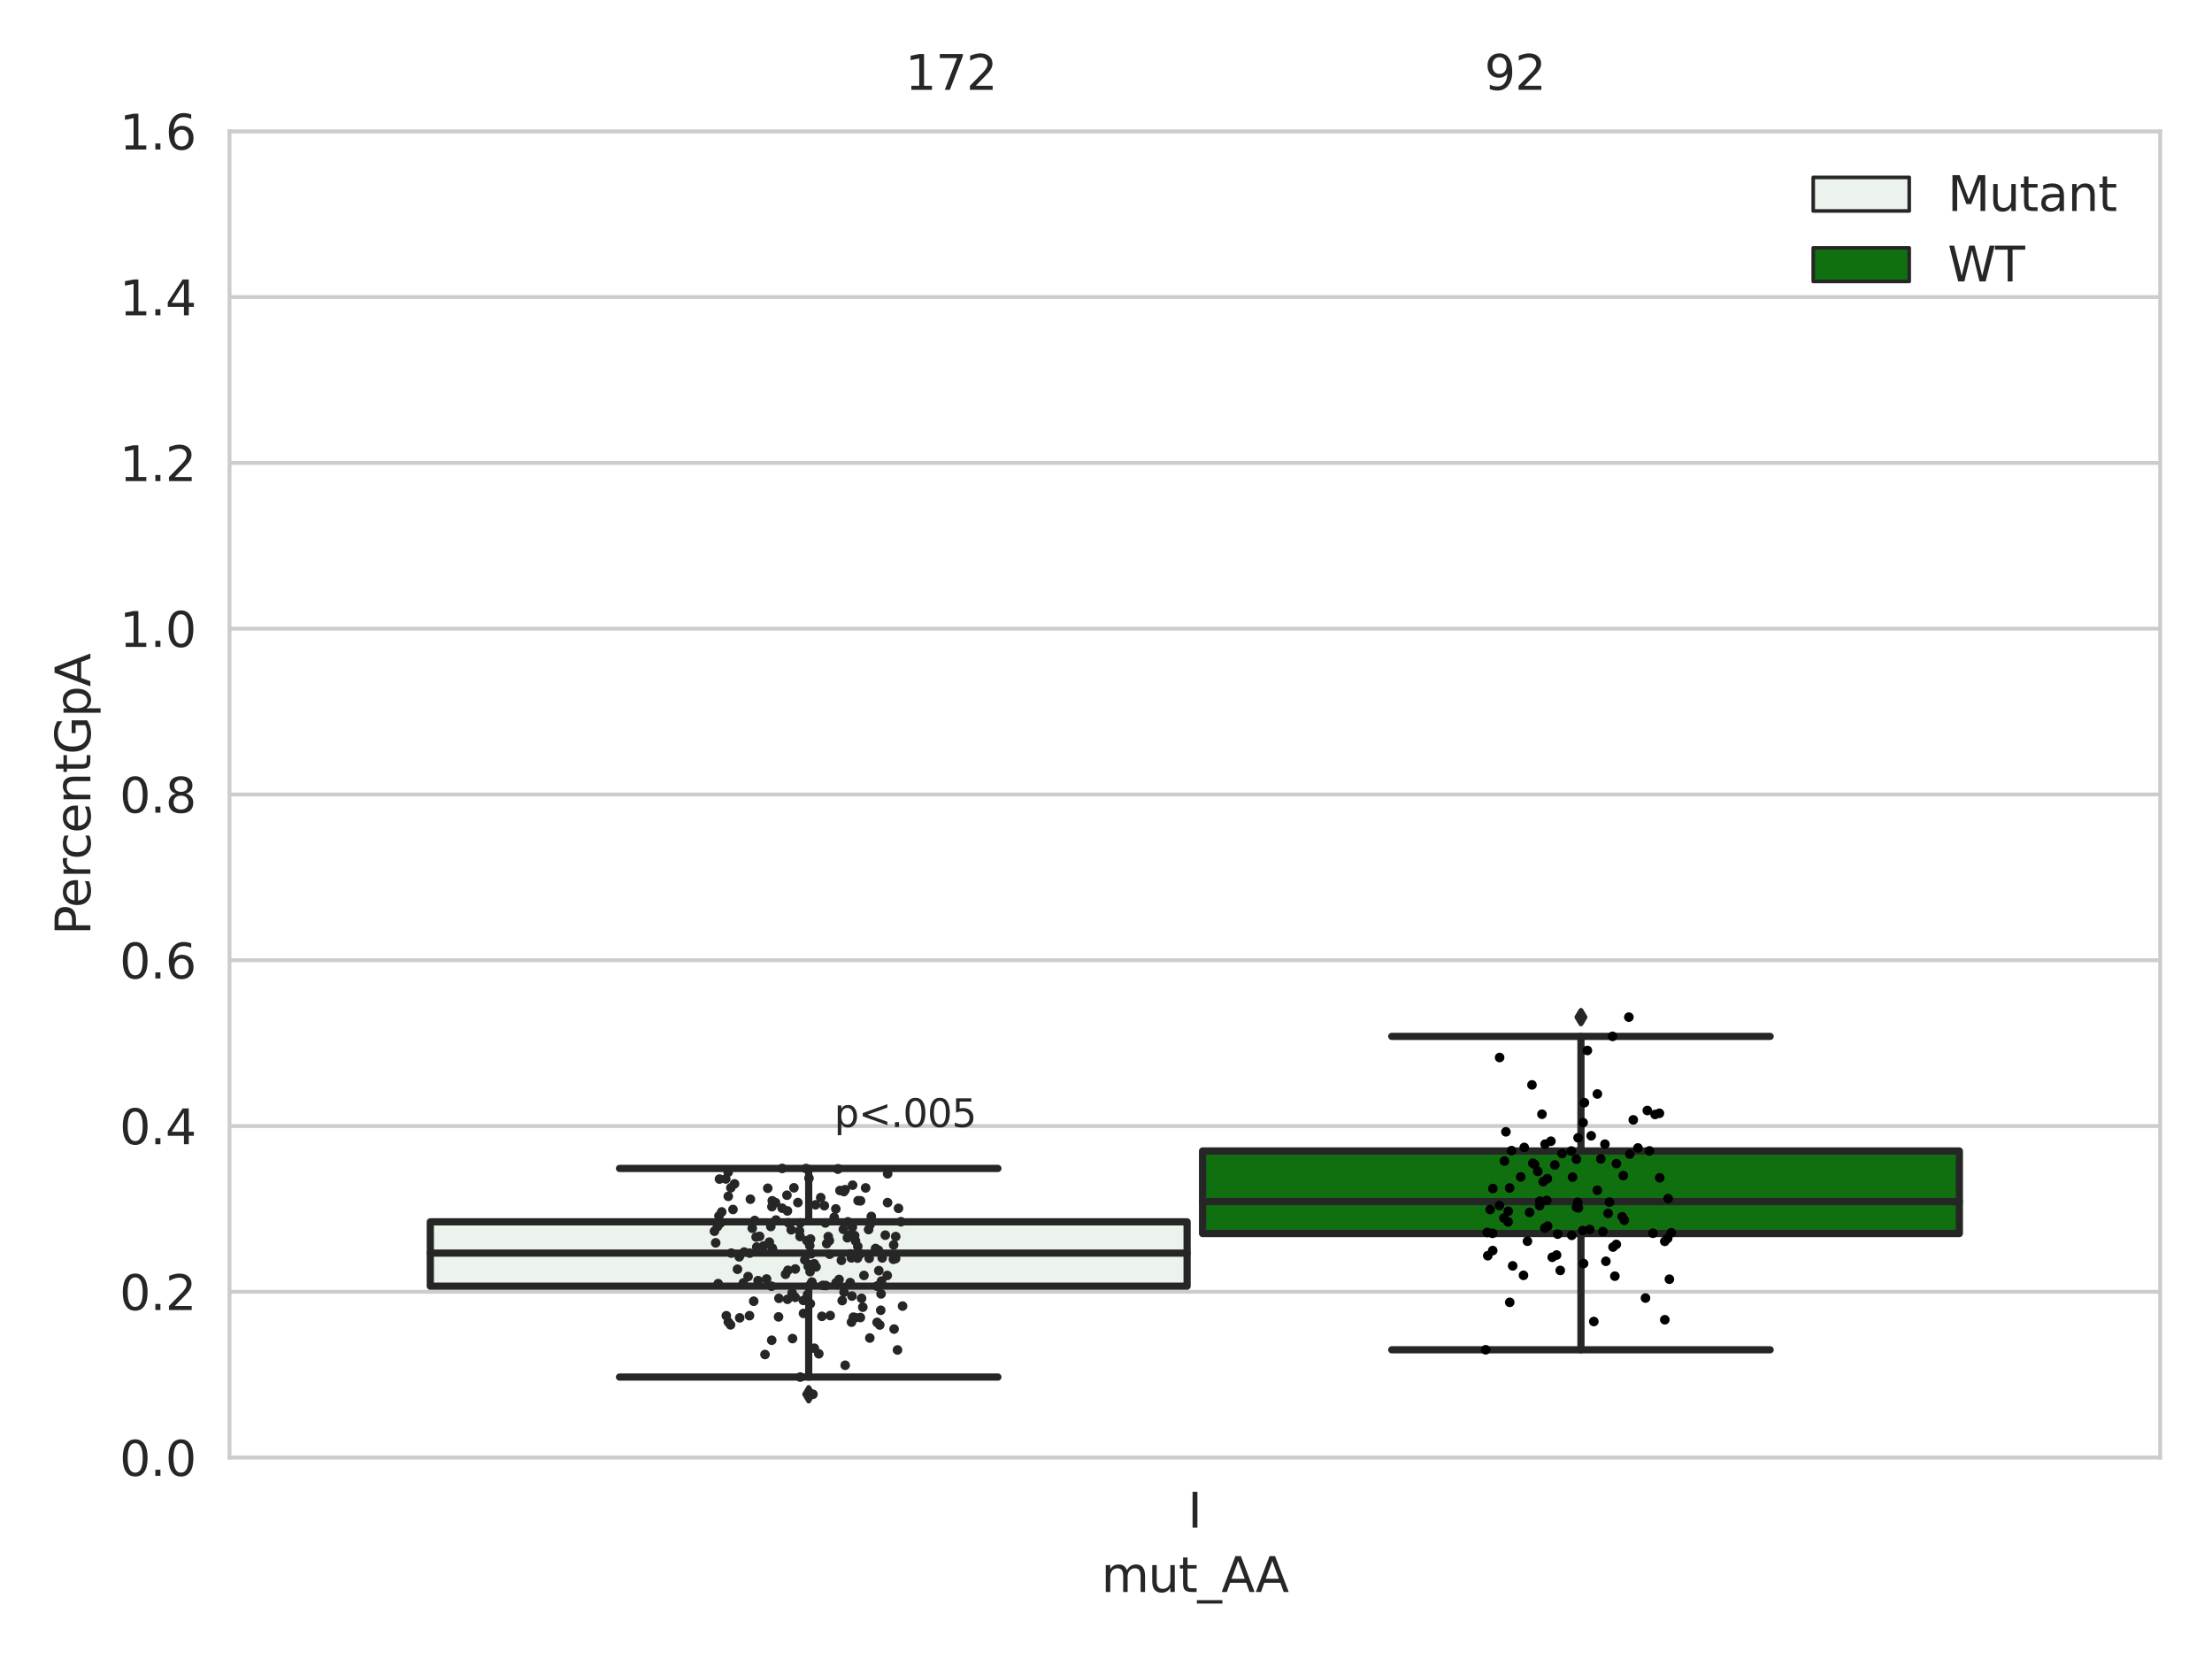 <?xml version="1.0" encoding="utf-8" standalone="no"?>
<!DOCTYPE svg PUBLIC "-//W3C//DTD SVG 1.1//EN"
  "http://www.w3.org/Graphics/SVG/1.1/DTD/svg11.dtd">
<svg xmlns:xlink="http://www.w3.org/1999/xlink" width="460.8pt" height="345.6pt" viewBox="0 0 460.8 345.6" xmlns="http://www.w3.org/2000/svg" version="1.1">
 <defs>
  <style type="text/css">*{stroke-linejoin: round; stroke-linecap: butt}</style>
 </defs>
 <g id="figure_1">
  <g id="patch_1">
   <path d="M 0 345.6 
L 460.8 345.6 
L 460.8 0 
L 0 0 
z
" style="fill: #ffffff"/>
  </g>
  <g id="axes_1">
   <g id="patch_2">
    <path d="M 47.81 303.64 
L 450 303.64 
L 450 27.354 
L 47.81 27.354 
z
" style="fill: #ffffff"/>
   </g>
   <g id="matplotlib.axis_1">
    <g id="xtick_1">
     <g id="text_1">
      <!-- I -->
      <g style="fill: #262626" transform="translate(247.43 318.238)scale(0.1 -0.1)">
       <defs>
        <path id="DejaVuSans-49" d="M 628 4666 
L 1259 4666 
L 1259 0 
L 628 0 
L 628 4666 
z
" transform="scale(0.016)"/>
       </defs>
       <use xlink:href="#DejaVuSans-49"/>
      </g>
     </g>
    </g>
    <g id="text_2">
     <!-- mut_AA -->
     <g style="fill: #262626" transform="translate(229.428 331.638)scale(0.1 -0.1)">
      <defs>
       <path id="DejaVuSans-6d" d="M 3328 2828 
Q 3544 3216 3844 3400 
Q 4144 3584 4550 3584 
Q 5097 3584 5394 3201 
Q 5691 2819 5691 2113 
L 5691 0 
L 5113 0 
L 5113 2094 
Q 5113 2597 4934 2840 
Q 4756 3084 4391 3084 
Q 3944 3084 3684 2787 
Q 3425 2491 3425 1978 
L 3425 0 
L 2847 0 
L 2847 2094 
Q 2847 2600 2669 2842 
Q 2491 3084 2119 3084 
Q 1678 3084 1418 2786 
Q 1159 2488 1159 1978 
L 1159 0 
L 581 0 
L 581 3500 
L 1159 3500 
L 1159 2956 
Q 1356 3278 1631 3431 
Q 1906 3584 2284 3584 
Q 2666 3584 2933 3390 
Q 3200 3197 3328 2828 
z
" transform="scale(0.016)"/>
       <path id="DejaVuSans-75" d="M 544 1381 
L 544 3500 
L 1119 3500 
L 1119 1403 
Q 1119 906 1312 657 
Q 1506 409 1894 409 
Q 2359 409 2629 706 
Q 2900 1003 2900 1516 
L 2900 3500 
L 3475 3500 
L 3475 0 
L 2900 0 
L 2900 538 
Q 2691 219 2414 64 
Q 2138 -91 1772 -91 
Q 1169 -91 856 284 
Q 544 659 544 1381 
z
M 1991 3584 
L 1991 3584 
z
" transform="scale(0.016)"/>
       <path id="DejaVuSans-74" d="M 1172 4494 
L 1172 3500 
L 2356 3500 
L 2356 3053 
L 1172 3053 
L 1172 1153 
Q 1172 725 1289 603 
Q 1406 481 1766 481 
L 2356 481 
L 2356 0 
L 1766 0 
Q 1100 0 847 248 
Q 594 497 594 1153 
L 594 3053 
L 172 3053 
L 172 3500 
L 594 3500 
L 594 4494 
L 1172 4494 
z
" transform="scale(0.016)"/>
       <path id="DejaVuSans-5f" d="M 3263 -1063 
L 3263 -1509 
L -63 -1509 
L -63 -1063 
L 3263 -1063 
z
" transform="scale(0.016)"/>
       <path id="DejaVuSans-41" d="M 2188 4044 
L 1331 1722 
L 3047 1722 
L 2188 4044 
z
M 1831 4666 
L 2547 4666 
L 4325 0 
L 3669 0 
L 3244 1197 
L 1141 1197 
L 716 0 
L 50 0 
L 1831 4666 
z
" transform="scale(0.016)"/>
      </defs>
      <use xlink:href="#DejaVuSans-6d"/>
      <use xlink:href="#DejaVuSans-75" x="97.412"/>
      <use xlink:href="#DejaVuSans-74" x="160.791"/>
      <use xlink:href="#DejaVuSans-5f" x="200"/>
      <use xlink:href="#DejaVuSans-41" x="250"/>
      <use xlink:href="#DejaVuSans-41" x="321.158"/>
     </g>
    </g>
   </g>
   <g id="matplotlib.axis_2">
    <g id="ytick_1">
     <g id="line2d_1">
      <path d="M 47.81 303.64 
L 450 303.64 
" clip-path="url(#pe9f47b90c8)" style="fill: none; stroke: #cccccc; stroke-width: 0.8; stroke-linecap: round"/>
     </g>
     <g id="text_3">
      <!-- 0.0 -->
      <g style="fill: #262626" transform="translate(24.907 307.439)scale(0.1 -0.1)">
       <defs>
        <path id="DejaVuSans-30" d="M 2034 4250 
Q 1547 4250 1301 3770 
Q 1056 3291 1056 2328 
Q 1056 1369 1301 889 
Q 1547 409 2034 409 
Q 2525 409 2770 889 
Q 3016 1369 3016 2328 
Q 3016 3291 2770 3770 
Q 2525 4250 2034 4250 
z
M 2034 4750 
Q 2819 4750 3233 4129 
Q 3647 3509 3647 2328 
Q 3647 1150 3233 529 
Q 2819 -91 2034 -91 
Q 1250 -91 836 529 
Q 422 1150 422 2328 
Q 422 3509 836 4129 
Q 1250 4750 2034 4750 
z
" transform="scale(0.016)"/>
        <path id="DejaVuSans-2e" d="M 684 794 
L 1344 794 
L 1344 0 
L 684 0 
L 684 794 
z
" transform="scale(0.016)"/>
       </defs>
       <use xlink:href="#DejaVuSans-30"/>
       <use xlink:href="#DejaVuSans-2e" x="63.623"/>
       <use xlink:href="#DejaVuSans-30" x="95.41"/>
      </g>
     </g>
    </g>
    <g id="ytick_2">
     <g id="line2d_2">
      <path d="M 47.81 269.104 
L 450 269.104 
" clip-path="url(#pe9f47b90c8)" style="fill: none; stroke: #cccccc; stroke-width: 0.8; stroke-linecap: round"/>
     </g>
     <g id="text_4">
      <!-- 0.2 -->
      <g style="fill: #262626" transform="translate(24.907 272.903)scale(0.1 -0.1)">
       <defs>
        <path id="DejaVuSans-32" d="M 1228 531 
L 3431 531 
L 3431 0 
L 469 0 
L 469 531 
Q 828 903 1448 1529 
Q 2069 2156 2228 2338 
Q 2531 2678 2651 2914 
Q 2772 3150 2772 3378 
Q 2772 3750 2511 3984 
Q 2250 4219 1831 4219 
Q 1534 4219 1204 4116 
Q 875 4013 500 3803 
L 500 4441 
Q 881 4594 1212 4672 
Q 1544 4750 1819 4750 
Q 2544 4750 2975 4387 
Q 3406 4025 3406 3419 
Q 3406 3131 3298 2873 
Q 3191 2616 2906 2266 
Q 2828 2175 2409 1742 
Q 1991 1309 1228 531 
z
" transform="scale(0.016)"/>
       </defs>
       <use xlink:href="#DejaVuSans-30"/>
       <use xlink:href="#DejaVuSans-2e" x="63.623"/>
       <use xlink:href="#DejaVuSans-32" x="95.41"/>
      </g>
     </g>
    </g>
    <g id="ytick_3">
     <g id="line2d_3">
      <path d="M 47.81 234.568 
L 450 234.568 
" clip-path="url(#pe9f47b90c8)" style="fill: none; stroke: #cccccc; stroke-width: 0.8; stroke-linecap: round"/>
     </g>
     <g id="text_5">
      <!-- 0.4 -->
      <g style="fill: #262626" transform="translate(24.907 238.368)scale(0.1 -0.1)">
       <defs>
        <path id="DejaVuSans-34" d="M 2419 4116 
L 825 1625 
L 2419 1625 
L 2419 4116 
z
M 2253 4666 
L 3047 4666 
L 3047 1625 
L 3713 1625 
L 3713 1100 
L 3047 1100 
L 3047 0 
L 2419 0 
L 2419 1100 
L 313 1100 
L 313 1709 
L 2253 4666 
z
" transform="scale(0.016)"/>
       </defs>
       <use xlink:href="#DejaVuSans-30"/>
       <use xlink:href="#DejaVuSans-2e" x="63.623"/>
       <use xlink:href="#DejaVuSans-34" x="95.41"/>
      </g>
     </g>
    </g>
    <g id="ytick_4">
     <g id="line2d_4">
      <path d="M 47.81 200.033 
L 450 200.033 
" clip-path="url(#pe9f47b90c8)" style="fill: none; stroke: #cccccc; stroke-width: 0.8; stroke-linecap: round"/>
     </g>
     <g id="text_6">
      <!-- 0.6 -->
      <g style="fill: #262626" transform="translate(24.907 203.832)scale(0.1 -0.1)">
       <defs>
        <path id="DejaVuSans-36" d="M 2113 2584 
Q 1688 2584 1439 2293 
Q 1191 2003 1191 1497 
Q 1191 994 1439 701 
Q 1688 409 2113 409 
Q 2538 409 2786 701 
Q 3034 994 3034 1497 
Q 3034 2003 2786 2293 
Q 2538 2584 2113 2584 
z
M 3366 4563 
L 3366 3988 
Q 3128 4100 2886 4159 
Q 2644 4219 2406 4219 
Q 1781 4219 1451 3797 
Q 1122 3375 1075 2522 
Q 1259 2794 1537 2939 
Q 1816 3084 2150 3084 
Q 2853 3084 3261 2657 
Q 3669 2231 3669 1497 
Q 3669 778 3244 343 
Q 2819 -91 2113 -91 
Q 1303 -91 875 529 
Q 447 1150 447 2328 
Q 447 3434 972 4092 
Q 1497 4750 2381 4750 
Q 2619 4750 2861 4703 
Q 3103 4656 3366 4563 
z
" transform="scale(0.016)"/>
       </defs>
       <use xlink:href="#DejaVuSans-30"/>
       <use xlink:href="#DejaVuSans-2e" x="63.623"/>
       <use xlink:href="#DejaVuSans-36" x="95.41"/>
      </g>
     </g>
    </g>
    <g id="ytick_5">
     <g id="line2d_5">
      <path d="M 47.81 165.497 
L 450 165.497 
" clip-path="url(#pe9f47b90c8)" style="fill: none; stroke: #cccccc; stroke-width: 0.8; stroke-linecap: round"/>
     </g>
     <g id="text_7">
      <!-- 0.8 -->
      <g style="fill: #262626" transform="translate(24.907 169.296)scale(0.1 -0.1)">
       <defs>
        <path id="DejaVuSans-38" d="M 2034 2216 
Q 1584 2216 1326 1975 
Q 1069 1734 1069 1313 
Q 1069 891 1326 650 
Q 1584 409 2034 409 
Q 2484 409 2743 651 
Q 3003 894 3003 1313 
Q 3003 1734 2745 1975 
Q 2488 2216 2034 2216 
z
M 1403 2484 
Q 997 2584 770 2862 
Q 544 3141 544 3541 
Q 544 4100 942 4425 
Q 1341 4750 2034 4750 
Q 2731 4750 3128 4425 
Q 3525 4100 3525 3541 
Q 3525 3141 3298 2862 
Q 3072 2584 2669 2484 
Q 3125 2378 3379 2068 
Q 3634 1759 3634 1313 
Q 3634 634 3220 271 
Q 2806 -91 2034 -91 
Q 1263 -91 848 271 
Q 434 634 434 1313 
Q 434 1759 690 2068 
Q 947 2378 1403 2484 
z
M 1172 3481 
Q 1172 3119 1398 2916 
Q 1625 2713 2034 2713 
Q 2441 2713 2670 2916 
Q 2900 3119 2900 3481 
Q 2900 3844 2670 4047 
Q 2441 4250 2034 4250 
Q 1625 4250 1398 4047 
Q 1172 3844 1172 3481 
z
" transform="scale(0.016)"/>
       </defs>
       <use xlink:href="#DejaVuSans-30"/>
       <use xlink:href="#DejaVuSans-2e" x="63.623"/>
       <use xlink:href="#DejaVuSans-38" x="95.41"/>
      </g>
     </g>
    </g>
    <g id="ytick_6">
     <g id="line2d_6">
      <path d="M 47.81 130.961 
L 450 130.961 
" clip-path="url(#pe9f47b90c8)" style="fill: none; stroke: #cccccc; stroke-width: 0.8; stroke-linecap: round"/>
     </g>
     <g id="text_8">
      <!-- 1.0 -->
      <g style="fill: #262626" transform="translate(24.907 134.76)scale(0.1 -0.1)">
       <defs>
        <path id="DejaVuSans-31" d="M 794 531 
L 1825 531 
L 1825 4091 
L 703 3866 
L 703 4441 
L 1819 4666 
L 2450 4666 
L 2450 531 
L 3481 531 
L 3481 0 
L 794 0 
L 794 531 
z
" transform="scale(0.016)"/>
       </defs>
       <use xlink:href="#DejaVuSans-31"/>
       <use xlink:href="#DejaVuSans-2e" x="63.623"/>
       <use xlink:href="#DejaVuSans-30" x="95.41"/>
      </g>
     </g>
    </g>
    <g id="ytick_7">
     <g id="line2d_7">
      <path d="M 47.81 96.425 
L 450 96.425 
" clip-path="url(#pe9f47b90c8)" style="fill: none; stroke: #cccccc; stroke-width: 0.8; stroke-linecap: round"/>
     </g>
     <g id="text_9">
      <!-- 1.2 -->
      <g style="fill: #262626" transform="translate(24.907 100.224)scale(0.1 -0.1)">
       <use xlink:href="#DejaVuSans-31"/>
       <use xlink:href="#DejaVuSans-2e" x="63.623"/>
       <use xlink:href="#DejaVuSans-32" x="95.41"/>
      </g>
     </g>
    </g>
    <g id="ytick_8">
     <g id="line2d_8">
      <path d="M 47.81 61.889 
L 450 61.889 
" clip-path="url(#pe9f47b90c8)" style="fill: none; stroke: #cccccc; stroke-width: 0.8; stroke-linecap: round"/>
     </g>
     <g id="text_10">
      <!-- 1.4 -->
      <g style="fill: #262626" transform="translate(24.907 65.689)scale(0.1 -0.1)">
       <use xlink:href="#DejaVuSans-31"/>
       <use xlink:href="#DejaVuSans-2e" x="63.623"/>
       <use xlink:href="#DejaVuSans-34" x="95.41"/>
      </g>
     </g>
    </g>
    <g id="ytick_9">
     <g id="line2d_9">
      <path d="M 47.81 27.354 
L 450 27.354 
" clip-path="url(#pe9f47b90c8)" style="fill: none; stroke: #cccccc; stroke-width: 0.8; stroke-linecap: round"/>
     </g>
     <g id="text_11">
      <!-- 1.6 -->
      <g style="fill: #262626" transform="translate(24.907 31.153)scale(0.1 -0.1)">
       <use xlink:href="#DejaVuSans-31"/>
       <use xlink:href="#DejaVuSans-2e" x="63.623"/>
       <use xlink:href="#DejaVuSans-36" x="95.41"/>
      </g>
     </g>
    </g>
    <g id="text_12">
     <!-- PercentGpA -->
     <g style="fill: #262626" transform="translate(18.827 194.773)rotate(-90)scale(0.1 -0.1)">
      <defs>
       <path id="DejaVuSans-50" d="M 1259 4147 
L 1259 2394 
L 2053 2394 
Q 2494 2394 2734 2622 
Q 2975 2850 2975 3272 
Q 2975 3691 2734 3919 
Q 2494 4147 2053 4147 
L 1259 4147 
z
M 628 4666 
L 2053 4666 
Q 2838 4666 3239 4311 
Q 3641 3956 3641 3272 
Q 3641 2581 3239 2228 
Q 2838 1875 2053 1875 
L 1259 1875 
L 1259 0 
L 628 0 
L 628 4666 
z
" transform="scale(0.016)"/>
       <path id="DejaVuSans-65" d="M 3597 1894 
L 3597 1613 
L 953 1613 
Q 991 1019 1311 708 
Q 1631 397 2203 397 
Q 2534 397 2845 478 
Q 3156 559 3463 722 
L 3463 178 
Q 3153 47 2828 -22 
Q 2503 -91 2169 -91 
Q 1331 -91 842 396 
Q 353 884 353 1716 
Q 353 2575 817 3079 
Q 1281 3584 2069 3584 
Q 2775 3584 3186 3129 
Q 3597 2675 3597 1894 
z
M 3022 2063 
Q 3016 2534 2758 2815 
Q 2500 3097 2075 3097 
Q 1594 3097 1305 2825 
Q 1016 2553 972 2059 
L 3022 2063 
z
" transform="scale(0.016)"/>
       <path id="DejaVuSans-72" d="M 2631 2963 
Q 2534 3019 2420 3045 
Q 2306 3072 2169 3072 
Q 1681 3072 1420 2755 
Q 1159 2438 1159 1844 
L 1159 0 
L 581 0 
L 581 3500 
L 1159 3500 
L 1159 2956 
Q 1341 3275 1631 3429 
Q 1922 3584 2338 3584 
Q 2397 3584 2469 3576 
Q 2541 3569 2628 3553 
L 2631 2963 
z
" transform="scale(0.016)"/>
       <path id="DejaVuSans-63" d="M 3122 3366 
L 3122 2828 
Q 2878 2963 2633 3030 
Q 2388 3097 2138 3097 
Q 1578 3097 1268 2742 
Q 959 2388 959 1747 
Q 959 1106 1268 751 
Q 1578 397 2138 397 
Q 2388 397 2633 464 
Q 2878 531 3122 666 
L 3122 134 
Q 2881 22 2623 -34 
Q 2366 -91 2075 -91 
Q 1284 -91 818 406 
Q 353 903 353 1747 
Q 353 2603 823 3093 
Q 1294 3584 2113 3584 
Q 2378 3584 2631 3529 
Q 2884 3475 3122 3366 
z
" transform="scale(0.016)"/>
       <path id="DejaVuSans-6e" d="M 3513 2113 
L 3513 0 
L 2938 0 
L 2938 2094 
Q 2938 2591 2744 2837 
Q 2550 3084 2163 3084 
Q 1697 3084 1428 2787 
Q 1159 2491 1159 1978 
L 1159 0 
L 581 0 
L 581 3500 
L 1159 3500 
L 1159 2956 
Q 1366 3272 1645 3428 
Q 1925 3584 2291 3584 
Q 2894 3584 3203 3211 
Q 3513 2838 3513 2113 
z
" transform="scale(0.016)"/>
       <path id="DejaVuSans-47" d="M 3809 666 
L 3809 1919 
L 2778 1919 
L 2778 2438 
L 4434 2438 
L 4434 434 
Q 4069 175 3628 42 
Q 3188 -91 2688 -91 
Q 1594 -91 976 548 
Q 359 1188 359 2328 
Q 359 3472 976 4111 
Q 1594 4750 2688 4750 
Q 3144 4750 3555 4637 
Q 3966 4525 4313 4306 
L 4313 3634 
Q 3963 3931 3569 4081 
Q 3175 4231 2741 4231 
Q 1884 4231 1454 3753 
Q 1025 3275 1025 2328 
Q 1025 1384 1454 906 
Q 1884 428 2741 428 
Q 3075 428 3337 486 
Q 3600 544 3809 666 
z
" transform="scale(0.016)"/>
       <path id="DejaVuSans-70" d="M 1159 525 
L 1159 -1331 
L 581 -1331 
L 581 3500 
L 1159 3500 
L 1159 2969 
Q 1341 3281 1617 3432 
Q 1894 3584 2278 3584 
Q 2916 3584 3314 3078 
Q 3713 2572 3713 1747 
Q 3713 922 3314 415 
Q 2916 -91 2278 -91 
Q 1894 -91 1617 61 
Q 1341 213 1159 525 
z
M 3116 1747 
Q 3116 2381 2855 2742 
Q 2594 3103 2138 3103 
Q 1681 3103 1420 2742 
Q 1159 2381 1159 1747 
Q 1159 1113 1420 752 
Q 1681 391 2138 391 
Q 2594 391 2855 752 
Q 3116 1113 3116 1747 
z
" transform="scale(0.016)"/>
      </defs>
      <use xlink:href="#DejaVuSans-50"/>
      <use xlink:href="#DejaVuSans-65" x="56.678"/>
      <use xlink:href="#DejaVuSans-72" x="118.201"/>
      <use xlink:href="#DejaVuSans-63" x="157.064"/>
      <use xlink:href="#DejaVuSans-65" x="212.045"/>
      <use xlink:href="#DejaVuSans-6e" x="273.568"/>
      <use xlink:href="#DejaVuSans-74" x="336.947"/>
      <use xlink:href="#DejaVuSans-47" x="376.156"/>
      <use xlink:href="#DejaVuSans-70" x="453.646"/>
      <use xlink:href="#DejaVuSans-41" x="517.123"/>
     </g>
    </g>
   </g>
   <g id="patch_3">
    <path d="M 89.638 267.931 
L 247.296 267.931 
L 247.296 254.528 
L 89.638 254.528 
L 89.638 267.931 
z
" clip-path="url(#pe9f47b90c8)" style="fill: #ecf2ec; stroke: #262626; stroke-width: 1.5; stroke-linejoin: miter"/>
   </g>
   <g id="patch_4">
    <path d="M 250.514 256.964 
L 408.172 256.964 
L 408.172 239.77 
L 250.514 239.77 
L 250.514 256.964 
z
" clip-path="url(#pe9f47b90c8)" style="fill: #107010; stroke: #262626; stroke-width: 1.5; stroke-linejoin: miter"/>
   </g>
   <g id="patch_5">
    <path d="M 248.905 303.64 
L 248.905 303.64 
L 248.905 303.64 
L 248.905 303.64 
z
" clip-path="url(#pe9f47b90c8)" style="fill: #ecf2ec; stroke: #262626; stroke-width: 0.75; stroke-linejoin: miter"/>
   </g>
   <g id="patch_6">
    <path d="M 248.905 303.64 
L 248.905 303.64 
L 248.905 303.64 
L 248.905 303.64 
z
" clip-path="url(#pe9f47b90c8)" style="fill: #107010; stroke: #262626; stroke-width: 0.75; stroke-linejoin: miter"/>
   </g>
   <g id="PathCollection_1"/>
   <g id="PathCollection_2"/>
   <g id="line2d_10">
    <path d="M 168.467 267.931 
L 168.467 286.868 
" clip-path="url(#pe9f47b90c8)" style="fill: none; stroke: #262626; stroke-width: 1.5; stroke-linecap: round"/>
   </g>
   <g id="line2d_11">
    <path d="M 168.467 254.528 
L 168.467 243.407 
" clip-path="url(#pe9f47b90c8)" style="fill: none; stroke: #262626; stroke-width: 1.5; stroke-linecap: round"/>
   </g>
   <g id="line2d_12">
    <path d="M 129.052 286.868 
L 207.882 286.868 
" clip-path="url(#pe9f47b90c8)" style="fill: none; stroke: #262626; stroke-width: 1.5; stroke-linecap: round"/>
   </g>
   <g id="line2d_13">
    <path d="M 129.052 243.407 
L 207.882 243.407 
" clip-path="url(#pe9f47b90c8)" style="fill: none; stroke: #262626; stroke-width: 1.5; stroke-linecap: round"/>
   </g>
   <g id="line2d_14">
    <defs>
     <path id="m7e53966bf8" d="M -0 1.414 
L 0.849 0 
L 0 -1.414 
L -0.849 -0 
z
" style="stroke: #262626; stroke-linejoin: miter"/>
    </defs>
    <g clip-path="url(#pe9f47b90c8)">
     <use xlink:href="#m7e53966bf8" x="168.467" y="290.449" style="fill: #262626; stroke: #262626; stroke-linejoin: miter"/>
    </g>
   </g>
   <g id="line2d_15">
    <path d="M 329.343 256.964 
L 329.343 281.185 
" clip-path="url(#pe9f47b90c8)" style="fill: none; stroke: #262626; stroke-width: 1.5; stroke-linecap: round"/>
   </g>
   <g id="line2d_16">
    <path d="M 329.343 239.77 
L 329.343 215.895 
" clip-path="url(#pe9f47b90c8)" style="fill: none; stroke: #262626; stroke-width: 1.5; stroke-linecap: round"/>
   </g>
   <g id="line2d_17">
    <path d="M 289.928 281.185 
L 368.758 281.185 
" clip-path="url(#pe9f47b90c8)" style="fill: none; stroke: #262626; stroke-width: 1.5; stroke-linecap: round"/>
   </g>
   <g id="line2d_18">
    <path d="M 289.928 215.895 
L 368.758 215.895 
" clip-path="url(#pe9f47b90c8)" style="fill: none; stroke: #262626; stroke-width: 1.5; stroke-linecap: round"/>
   </g>
   <g id="line2d_19">
    <g clip-path="url(#pe9f47b90c8)">
     <use xlink:href="#m7e53966bf8" x="329.343" y="211.887" style="fill: #262626; stroke: #262626; stroke-linejoin: miter"/>
    </g>
   </g>
   <g id="line2d_20">
    <path d="M 89.638 261.045 
L 247.296 261.045 
" clip-path="url(#pe9f47b90c8)" style="fill: none; stroke: #262626; stroke-width: 1.5; stroke-linecap: round"/>
   </g>
   <g id="line2d_21">
    <path d="M 250.514 250.322 
L 408.172 250.322 
" clip-path="url(#pe9f47b90c8)" style="fill: none; stroke: #262626; stroke-width: 1.5; stroke-linecap: round"/>
   </g>
   <g id="patch_7">
    <path d="M 47.81 303.64 
L 47.81 27.354 
" style="fill: none; stroke: #cccccc; stroke-width: 0.8; stroke-linejoin: miter; stroke-linecap: square"/>
   </g>
   <g id="patch_8">
    <path d="M 450 303.64 
L 450 27.354 
" style="fill: none; stroke: #cccccc; stroke-width: 0.8; stroke-linejoin: miter; stroke-linecap: square"/>
   </g>
   <g id="patch_9">
    <path d="M 47.81 303.64 
L 450 303.64 
" style="fill: none; stroke: #cccccc; stroke-width: 0.8; stroke-linejoin: miter; stroke-linecap: square"/>
   </g>
   <g id="patch_10">
    <path d="M 47.81 27.354 
L 450 27.354 
" style="fill: none; stroke: #cccccc; stroke-width: 0.8; stroke-linejoin: miter; stroke-linecap: square"/>
   </g>
   <g id="PathCollection_3">
    <defs>
     <path id="C0_0_353ab810ba" d="M 0 1 
C 0.265 1 0.52 0.895 0.707 0.707 
C 0.895 0.52 1 0.265 1 -0 
C 1 -0.265 0.895 -0.52 0.707 -0.707 
C 0.52 -0.895 0.265 -1 0 -1 
C -0.265 -1 -0.52 -0.895 -0.707 -0.707 
C -0.895 -0.52 -1 -0.265 -1 0 
C -1 0.265 -0.895 0.52 -0.707 0.707 
C -0.52 0.895 -0.265 1 0 1 
z
"/>
    </defs>
    <g clip-path="url(#pe9f47b90c8)">
     <use xlink:href="#C0_0_353ab810ba" x="180.943" y="256.14" style="fill: #262626"/>
    </g>
    <g clip-path="url(#pe9f47b90c8)">
     <use xlink:href="#C0_0_353ab810ba" x="171.22" y="274.218" style="fill: #262626"/>
    </g>
    <g clip-path="url(#pe9f47b90c8)">
     <use xlink:href="#C0_0_353ab810ba" x="162.269" y="270.466" style="fill: #262626"/>
    </g>
    <g clip-path="url(#pe9f47b90c8)">
     <use xlink:href="#C0_0_353ab810ba" x="163.934" y="248.983" style="fill: #262626"/>
    </g>
    <g clip-path="url(#pe9f47b90c8)">
     <use xlink:href="#C0_0_353ab810ba" x="161.649" y="254.156" style="fill: #262626"/>
    </g>
    <g clip-path="url(#pe9f47b90c8)">
     <use xlink:href="#C0_0_353ab810ba" x="172.54" y="257.615" style="fill: #262626"/>
    </g>
    <g clip-path="url(#pe9f47b90c8)">
     <use xlink:href="#C0_0_353ab810ba" x="183.273" y="276.02" style="fill: #262626"/>
    </g>
    <g clip-path="url(#pe9f47b90c8)">
     <use xlink:href="#C0_0_353ab810ba" x="168.526" y="245.449" style="fill: #262626"/>
    </g>
    <g clip-path="url(#pe9f47b90c8)">
     <use xlink:href="#C0_0_353ab810ba" x="159.047" y="259.564" style="fill: #262626"/>
    </g>
    <g clip-path="url(#pe9f47b90c8)">
     <use xlink:href="#C0_0_353ab810ba" x="155.841" y="265.928" style="fill: #262626"/>
    </g>
    <g clip-path="url(#pe9f47b90c8)">
     <use xlink:href="#C0_0_353ab810ba" x="158.241" y="257.558" style="fill: #262626"/>
    </g>
    <g clip-path="url(#pe9f47b90c8)">
     <use xlink:href="#C0_0_353ab810ba" x="168.686" y="259.491" style="fill: #262626"/>
    </g>
    <g clip-path="url(#pe9f47b90c8)">
     <use xlink:href="#C0_0_353ab810ba" x="148.832" y="256.482" style="fill: #262626"/>
    </g>
    <g clip-path="url(#pe9f47b90c8)">
     <use xlink:href="#C0_0_353ab810ba" x="173.784" y="253.593" style="fill: #262626"/>
    </g>
    <g clip-path="url(#pe9f47b90c8)">
     <use xlink:href="#C0_0_353ab810ba" x="169.889" y="250.988" style="fill: #262626"/>
    </g>
    <g clip-path="url(#pe9f47b90c8)">
     <use xlink:href="#C0_0_353ab810ba" x="162.935" y="243.407" style="fill: #262626"/>
    </g>
    <g clip-path="url(#pe9f47b90c8)">
     <use xlink:href="#C0_0_353ab810ba" x="170.972" y="249.486" style="fill: #262626"/>
    </g>
    <g clip-path="url(#pe9f47b90c8)">
     <use xlink:href="#C0_0_353ab810ba" x="183.473" y="272.951" style="fill: #262626"/>
    </g>
    <g clip-path="url(#pe9f47b90c8)">
     <use xlink:href="#C0_0_353ab810ba" x="170.573" y="282.022" style="fill: #262626"/>
    </g>
    <g clip-path="url(#pe9f47b90c8)">
     <use xlink:href="#C0_0_353ab810ba" x="186.591" y="257.599" style="fill: #262626"/>
    </g>
    <g clip-path="url(#pe9f47b90c8)">
     <use xlink:href="#C0_0_353ab810ba" x="175.281" y="262.557" style="fill: #262626"/>
    </g>
    <g clip-path="url(#pe9f47b90c8)">
     <use xlink:href="#C0_0_353ab810ba" x="176.067" y="284.405" style="fill: #262626"/>
    </g>
    <g clip-path="url(#pe9f47b90c8)">
     <use xlink:href="#C0_0_353ab810ba" x="183.633" y="266.865" style="fill: #262626"/>
    </g>
    <g clip-path="url(#pe9f47b90c8)">
     <use xlink:href="#C0_0_353ab810ba" x="149.775" y="253.312" style="fill: #262626"/>
    </g>
    <g clip-path="url(#pe9f47b90c8)">
     <use xlink:href="#C0_0_353ab810ba" x="168.093" y="258.451" style="fill: #262626"/>
    </g>
    <g clip-path="url(#pe9f47b90c8)">
     <use xlink:href="#C0_0_353ab810ba" x="152.245" y="247.437" style="fill: #262626"/>
    </g>
    <g clip-path="url(#pe9f47b90c8)">
     <use xlink:href="#C0_0_353ab810ba" x="166.71" y="286.868" style="fill: #262626"/>
    </g>
    <g clip-path="url(#pe9f47b90c8)">
     <use xlink:href="#C0_0_353ab810ba" x="186.254" y="276.867" style="fill: #262626"/>
    </g>
    <g clip-path="url(#pe9f47b90c8)">
     <use xlink:href="#C0_0_353ab810ba" x="172.947" y="274.052" style="fill: #262626"/>
    </g>
    <g clip-path="url(#pe9f47b90c8)">
     <use xlink:href="#C0_0_353ab810ba" x="178.631" y="262.088" style="fill: #262626"/>
    </g>
    <g clip-path="url(#pe9f47b90c8)">
     <use xlink:href="#C0_0_353ab810ba" x="175.446" y="270.941" style="fill: #262626"/>
    </g>
    <g clip-path="url(#pe9f47b90c8)">
     <use xlink:href="#C0_0_353ab810ba" x="168.741" y="263.456" style="fill: #262626"/>
    </g>
    <g clip-path="url(#pe9f47b90c8)">
     <use xlink:href="#C0_0_353ab810ba" x="174.174" y="267.219" style="fill: #262626"/>
    </g>
    <g clip-path="url(#pe9f47b90c8)">
     <use xlink:href="#C0_0_353ab810ba" x="177.13" y="261.225" style="fill: #262626"/>
    </g>
    <g clip-path="url(#pe9f47b90c8)">
     <use xlink:href="#C0_0_353ab810ba" x="177.358" y="262.043" style="fill: #262626"/>
    </g>
    <g clip-path="url(#pe9f47b90c8)">
     <use xlink:href="#C0_0_353ab810ba" x="181.072" y="262.127" style="fill: #262626"/>
    </g>
    <g clip-path="url(#pe9f47b90c8)">
     <use xlink:href="#C0_0_353ab810ba" x="150.052" y="254.808" style="fill: #262626"/>
    </g>
    <g clip-path="url(#pe9f47b90c8)">
     <use xlink:href="#C0_0_353ab810ba" x="164.035" y="252.257" style="fill: #262626"/>
    </g>
    <g clip-path="url(#pe9f47b90c8)">
     <use xlink:href="#C0_0_353ab810ba" x="167.651" y="262.474" style="fill: #262626"/>
    </g>
    <g clip-path="url(#pe9f47b90c8)">
     <use xlink:href="#C0_0_353ab810ba" x="182.391" y="260.084" style="fill: #262626"/>
    </g>
    <g clip-path="url(#pe9f47b90c8)">
     <use xlink:href="#C0_0_353ab810ba" x="162.933" y="251.684" style="fill: #262626"/>
    </g>
    <g clip-path="url(#pe9f47b90c8)">
     <use xlink:href="#C0_0_353ab810ba" x="175.83" y="269.19" style="fill: #262626"/>
    </g>
    <g clip-path="url(#pe9f47b90c8)">
     <use xlink:href="#C0_0_353ab810ba" x="184.912" y="244.526" style="fill: #262626"/>
    </g>
    <g clip-path="url(#pe9f47b90c8)">
     <use xlink:href="#C0_0_353ab810ba" x="178.038" y="257.393" style="fill: #262626"/>
    </g>
    <g clip-path="url(#pe9f47b90c8)">
     <use xlink:href="#C0_0_353ab810ba" x="180.327" y="247.463" style="fill: #262626"/>
    </g>
    <g clip-path="url(#pe9f47b90c8)">
     <use xlink:href="#C0_0_353ab810ba" x="153.628" y="264.404" style="fill: #262626"/>
    </g>
    <g clip-path="url(#pe9f47b90c8)">
     <use xlink:href="#C0_0_353ab810ba" x="174.61" y="243.493" style="fill: #262626"/>
    </g>
    <g clip-path="url(#pe9f47b90c8)">
     <use xlink:href="#C0_0_353ab810ba" x="155.023" y="260.824" style="fill: #262626"/>
    </g>
    <g clip-path="url(#pe9f47b90c8)">
     <use xlink:href="#C0_0_353ab810ba" x="171.933" y="254.765" style="fill: #262626"/>
    </g>
    <g clip-path="url(#pe9f47b90c8)">
     <use xlink:href="#C0_0_353ab810ba" x="154.063" y="261.546" style="fill: #262626"/>
    </g>
    <g clip-path="url(#pe9f47b90c8)">
     <use xlink:href="#C0_0_353ab810ba" x="166.67" y="257.59" style="fill: #262626"/>
    </g>
    <g clip-path="url(#pe9f47b90c8)">
     <use xlink:href="#C0_0_353ab810ba" x="160.57" y="255.506" style="fill: #262626"/>
    </g>
    <g clip-path="url(#pe9f47b90c8)">
     <use xlink:href="#C0_0_353ab810ba" x="178.693" y="259.658" style="fill: #262626"/>
    </g>
    <g clip-path="url(#pe9f47b90c8)">
     <use xlink:href="#C0_0_353ab810ba" x="168.77" y="267.686" style="fill: #262626"/>
    </g>
    <g clip-path="url(#pe9f47b90c8)">
     <use xlink:href="#C0_0_353ab810ba" x="182.696" y="267.929" style="fill: #262626"/>
    </g>
    <g clip-path="url(#pe9f47b90c8)">
     <use xlink:href="#C0_0_353ab810ba" x="188.02" y="272.084" style="fill: #262626"/>
    </g>
    <g clip-path="url(#pe9f47b90c8)">
     <use xlink:href="#C0_0_353ab810ba" x="156.176" y="261.043" style="fill: #262626"/>
    </g>
    <g clip-path="url(#pe9f47b90c8)">
     <use xlink:href="#C0_0_353ab810ba" x="177.48" y="269.995" style="fill: #262626"/>
    </g>
    <g clip-path="url(#pe9f47b90c8)">
     <use xlink:href="#C0_0_353ab810ba" x="183.541" y="269.543" style="fill: #262626"/>
    </g>
    <g clip-path="url(#pe9f47b90c8)">
     <use xlink:href="#C0_0_353ab810ba" x="182.997" y="260.444" style="fill: #262626"/>
    </g>
    <g clip-path="url(#pe9f47b90c8)">
     <use xlink:href="#C0_0_353ab810ba" x="176.823" y="257.319" style="fill: #262626"/>
    </g>
    <g clip-path="url(#pe9f47b90c8)">
     <use xlink:href="#C0_0_353ab810ba" x="157.514" y="257.698" style="fill: #262626"/>
    </g>
    <g clip-path="url(#pe9f47b90c8)">
     <use xlink:href="#C0_0_353ab810ba" x="187.172" y="251.723" style="fill: #262626"/>
    </g>
    <g clip-path="url(#pe9f47b90c8)">
     <use xlink:href="#C0_0_353ab810ba" x="174.377" y="267.619" style="fill: #262626"/>
    </g>
    <g clip-path="url(#pe9f47b90c8)">
     <use xlink:href="#C0_0_353ab810ba" x="177.568" y="255.645" style="fill: #262626"/>
    </g>
    <g clip-path="url(#pe9f47b90c8)">
     <use xlink:href="#C0_0_353ab810ba" x="151.303" y="274.09" style="fill: #262626"/>
    </g>
    <g clip-path="url(#pe9f47b90c8)">
     <use xlink:href="#C0_0_353ab810ba" x="179.481" y="270.467" style="fill: #262626"/>
    </g>
    <g clip-path="url(#pe9f47b90c8)">
     <use xlink:href="#C0_0_353ab810ba" x="178.218" y="258.515" style="fill: #262626"/>
    </g>
    <g clip-path="url(#pe9f47b90c8)">
     <use xlink:href="#C0_0_353ab810ba" x="162.19" y="274.331" style="fill: #262626"/>
    </g>
    <g clip-path="url(#pe9f47b90c8)">
     <use xlink:href="#C0_0_353ab810ba" x="149.45" y="255.531" style="fill: #262626"/>
    </g>
    <g clip-path="url(#pe9f47b90c8)">
     <use xlink:href="#C0_0_353ab810ba" x="165.391" y="247.44" style="fill: #262626"/>
    </g>
    <g clip-path="url(#pe9f47b90c8)">
     <use xlink:href="#C0_0_353ab810ba" x="150.347" y="252.468" style="fill: #262626"/>
    </g>
    <g clip-path="url(#pe9f47b90c8)">
     <use xlink:href="#C0_0_353ab810ba" x="179.228" y="274.463" style="fill: #262626"/>
    </g>
    <g clip-path="url(#pe9f47b90c8)">
     <use xlink:href="#C0_0_353ab810ba" x="159.365" y="282.167" style="fill: #262626"/>
    </g>
    <g clip-path="url(#pe9f47b90c8)">
     <use xlink:href="#C0_0_353ab810ba" x="174.792" y="266.536" style="fill: #262626"/>
    </g>
    <g clip-path="url(#pe9f47b90c8)">
     <use xlink:href="#C0_0_353ab810ba" x="157.011" y="271.066" style="fill: #262626"/>
    </g>
    <g clip-path="url(#pe9f47b90c8)">
     <use xlink:href="#C0_0_353ab810ba" x="167.383" y="273.607" style="fill: #262626"/>
    </g>
    <g clip-path="url(#pe9f47b90c8)">
     <use xlink:href="#C0_0_353ab810ba" x="160.729" y="267.936" style="fill: #262626"/>
    </g>
    <g clip-path="url(#pe9f47b90c8)">
     <use xlink:href="#C0_0_353ab810ba" x="152.695" y="251.955" style="fill: #262626"/>
    </g>
    <g clip-path="url(#pe9f47b90c8)">
     <use xlink:href="#C0_0_353ab810ba" x="165.659" y="270.26" style="fill: #262626"/>
    </g>
    <g clip-path="url(#pe9f47b90c8)">
     <use xlink:href="#C0_0_353ab810ba" x="172.771" y="258.447" style="fill: #262626"/>
    </g>
    <g clip-path="url(#pe9f47b90c8)">
     <use xlink:href="#C0_0_353ab810ba" x="169.134" y="267.073" style="fill: #262626"/>
    </g>
    <g clip-path="url(#pe9f47b90c8)">
     <use xlink:href="#C0_0_353ab810ba" x="169.356" y="290.449" style="fill: #262626"/>
    </g>
    <g clip-path="url(#pe9f47b90c8)">
     <use xlink:href="#C0_0_353ab810ba" x="159.937" y="247.537" style="fill: #262626"/>
    </g>
    <g clip-path="url(#pe9f47b90c8)">
     <use xlink:href="#C0_0_353ab810ba" x="179.267" y="250.154" style="fill: #262626"/>
    </g>
    <g clip-path="url(#pe9f47b90c8)">
     <use xlink:href="#C0_0_353ab810ba" x="156.32" y="249.816" style="fill: #262626"/>
    </g>
    <g clip-path="url(#pe9f47b90c8)">
     <use xlink:href="#C0_0_353ab810ba" x="168.219" y="269.704" style="fill: #262626"/>
    </g>
    <g clip-path="url(#pe9f47b90c8)">
     <use xlink:href="#C0_0_353ab810ba" x="165.019" y="269.314" style="fill: #262626"/>
    </g>
    <g clip-path="url(#pe9f47b90c8)">
     <use xlink:href="#C0_0_353ab810ba" x="174.981" y="248.007" style="fill: #262626"/>
    </g>
    <g clip-path="url(#pe9f47b90c8)">
     <use xlink:href="#C0_0_353ab810ba" x="172.022" y="267.799" style="fill: #262626"/>
    </g>
    <g clip-path="url(#pe9f47b90c8)">
     <use xlink:href="#C0_0_353ab810ba" x="164.053" y="270.664" style="fill: #262626"/>
    </g>
    <g clip-path="url(#pe9f47b90c8)">
     <use xlink:href="#C0_0_353ab810ba" x="176.524" y="257.851" style="fill: #262626"/>
    </g>
    <g clip-path="url(#pe9f47b90c8)">
     <use xlink:href="#C0_0_353ab810ba" x="151.721" y="275.404" style="fill: #262626"/>
    </g>
    <g clip-path="url(#pe9f47b90c8)">
     <use xlink:href="#C0_0_353ab810ba" x="186.169" y="259.346" style="fill: #262626"/>
    </g>
    <g clip-path="url(#pe9f47b90c8)">
     <use xlink:href="#C0_0_353ab810ba" x="174.511" y="243.531" style="fill: #262626"/>
    </g>
    <g clip-path="url(#pe9f47b90c8)">
     <use xlink:href="#C0_0_353ab810ba" x="179.216" y="261.212" style="fill: #262626"/>
    </g>
    <g clip-path="url(#pe9f47b90c8)">
     <use xlink:href="#C0_0_353ab810ba" x="160.765" y="279.196" style="fill: #262626"/>
    </g>
    <g clip-path="url(#pe9f47b90c8)">
     <use xlink:href="#C0_0_353ab810ba" x="160.263" y="258.759" style="fill: #262626"/>
    </g>
    <g clip-path="url(#pe9f47b90c8)">
     <use xlink:href="#C0_0_353ab810ba" x="154.858" y="267.258" style="fill: #262626"/>
    </g>
    <g clip-path="url(#pe9f47b90c8)">
     <use xlink:href="#C0_0_353ab810ba" x="183.213" y="267.675" style="fill: #262626"/>
    </g>
    <g clip-path="url(#pe9f47b90c8)">
     <use xlink:href="#C0_0_353ab810ba" x="179.979" y="265.695" style="fill: #262626"/>
    </g>
    <g clip-path="url(#pe9f47b90c8)">
     <use xlink:href="#C0_0_353ab810ba" x="182.716" y="275.482" style="fill: #262626"/>
    </g>
    <g clip-path="url(#pe9f47b90c8)">
     <use xlink:href="#C0_0_353ab810ba" x="168.996" y="261.191" style="fill: #262626"/>
    </g>
    <g clip-path="url(#pe9f47b90c8)">
     <use xlink:href="#C0_0_353ab810ba" x="183.073" y="264.696" style="fill: #262626"/>
    </g>
    <g clip-path="url(#pe9f47b90c8)">
     <use xlink:href="#C0_0_353ab810ba" x="184.425" y="257.307" style="fill: #262626"/>
    </g>
    <g clip-path="url(#pe9f47b90c8)">
     <use xlink:href="#C0_0_353ab810ba" x="174.117" y="251.838" style="fill: #262626"/>
    </g>
    <g clip-path="url(#pe9f47b90c8)">
     <use xlink:href="#C0_0_353ab810ba" x="167.34" y="270.897" style="fill: #262626"/>
    </g>
    <g clip-path="url(#pe9f47b90c8)">
     <use xlink:href="#C0_0_353ab810ba" x="159.69" y="266.439" style="fill: #262626"/>
    </g>
    <g clip-path="url(#pe9f47b90c8)">
     <use xlink:href="#C0_0_353ab810ba" x="169.995" y="263.918" style="fill: #262626"/>
    </g>
    <g clip-path="url(#pe9f47b90c8)">
     <use xlink:href="#C0_0_353ab810ba" x="156.135" y="274.079" style="fill: #262626"/>
    </g>
    <g clip-path="url(#pe9f47b90c8)">
     <use xlink:href="#C0_0_353ab810ba" x="151.713" y="249.222" style="fill: #262626"/>
    </g>
    <g clip-path="url(#pe9f47b90c8)">
     <use xlink:href="#C0_0_353ab810ba" x="186.579" y="262.179" style="fill: #262626"/>
    </g>
    <g clip-path="url(#pe9f47b90c8)">
     <use xlink:href="#C0_0_353ab810ba" x="175.808" y="248.226" style="fill: #262626"/>
    </g>
    <g clip-path="url(#pe9f47b90c8)">
     <use xlink:href="#C0_0_353ab810ba" x="187.688" y="254.513" style="fill: #262626"/>
    </g>
    <g clip-path="url(#pe9f47b90c8)">
     <use xlink:href="#C0_0_353ab810ba" x="177.381" y="275.429" style="fill: #262626"/>
    </g>
    <g clip-path="url(#pe9f47b90c8)">
     <use xlink:href="#C0_0_353ab810ba" x="186.966" y="281.218" style="fill: #262626"/>
    </g>
    <g clip-path="url(#pe9f47b90c8)">
     <use xlink:href="#C0_0_353ab810ba" x="164.827" y="256.187" style="fill: #262626"/>
    </g>
    <g clip-path="url(#pe9f47b90c8)">
     <use xlink:href="#C0_0_353ab810ba" x="157.919" y="266.782" style="fill: #262626"/>
    </g>
    <g clip-path="url(#pe9f47b90c8)">
     <use xlink:href="#C0_0_353ab810ba" x="152.184" y="275.986" style="fill: #262626"/>
    </g>
    <g clip-path="url(#pe9f47b90c8)">
     <use xlink:href="#C0_0_353ab810ba" x="157.217" y="254.246" style="fill: #262626"/>
    </g>
    <g clip-path="url(#pe9f47b90c8)">
     <use xlink:href="#C0_0_353ab810ba" x="161.562" y="250.533" style="fill: #262626"/>
    </g>
    <g clip-path="url(#pe9f47b90c8)">
     <use xlink:href="#C0_0_353ab810ba" x="176.058" y="247.83" style="fill: #262626"/>
    </g>
    <g clip-path="url(#pe9f47b90c8)">
     <use xlink:href="#C0_0_353ab810ba" x="152.342" y="261.048" style="fill: #262626"/>
    </g>
    <g clip-path="url(#pe9f47b90c8)">
     <use xlink:href="#C0_0_353ab810ba" x="151.196" y="245.595" style="fill: #262626"/>
    </g>
    <g clip-path="url(#pe9f47b90c8)">
     <use xlink:href="#C0_0_353ab810ba" x="167.915" y="243.421" style="fill: #262626"/>
    </g>
    <g clip-path="url(#pe9f47b90c8)">
     <use xlink:href="#C0_0_353ab810ba" x="160.886" y="260.021" style="fill: #262626"/>
    </g>
    <g clip-path="url(#pe9f47b90c8)">
     <use xlink:href="#C0_0_353ab810ba" x="164.14" y="264.628" style="fill: #262626"/>
    </g>
    <g clip-path="url(#pe9f47b90c8)">
     <use xlink:href="#C0_0_353ab810ba" x="171.73" y="251.171" style="fill: #262626"/>
    </g>
    <g clip-path="url(#pe9f47b90c8)">
     <use xlink:href="#C0_0_353ab810ba" x="149.884" y="245.62" style="fill: #262626"/>
    </g>
    <g clip-path="url(#pe9f47b90c8)">
     <use xlink:href="#C0_0_353ab810ba" x="154.09" y="274.534" style="fill: #262626"/>
    </g>
    <g clip-path="url(#pe9f47b90c8)">
     <use xlink:href="#C0_0_353ab810ba" x="184.895" y="250.524" style="fill: #262626"/>
    </g>
    <g clip-path="url(#pe9f47b90c8)">
     <use xlink:href="#C0_0_353ab810ba" x="176.626" y="254.533" style="fill: #262626"/>
    </g>
    <g clip-path="url(#pe9f47b90c8)">
     <use xlink:href="#C0_0_353ab810ba" x="166.216" y="250.517" style="fill: #262626"/>
    </g>
    <g clip-path="url(#pe9f47b90c8)">
     <use xlink:href="#C0_0_353ab810ba" x="168.809" y="271.586" style="fill: #262626"/>
    </g>
    <g clip-path="url(#pe9f47b90c8)">
     <use xlink:href="#C0_0_353ab810ba" x="168.842" y="258.11" style="fill: #262626"/>
    </g>
    <g clip-path="url(#pe9f47b90c8)">
     <use xlink:href="#C0_0_353ab810ba" x="161.007" y="260.554" style="fill: #262626"/>
    </g>
    <g clip-path="url(#pe9f47b90c8)">
     <use xlink:href="#C0_0_353ab810ba" x="153.018" y="246.618" style="fill: #262626"/>
    </g>
    <g clip-path="url(#pe9f47b90c8)">
     <use xlink:href="#C0_0_353ab810ba" x="169.643" y="280.861" style="fill: #262626"/>
    </g>
    <g clip-path="url(#pe9f47b90c8)">
     <use xlink:href="#C0_0_353ab810ba" x="181.198" y="278.733" style="fill: #262626"/>
    </g>
    <g clip-path="url(#pe9f47b90c8)">
     <use xlink:href="#C0_0_353ab810ba" x="172.22" y="259.075" style="fill: #262626"/>
    </g>
    <g clip-path="url(#pe9f47b90c8)">
     <use xlink:href="#C0_0_353ab810ba" x="149.091" y="258.904" style="fill: #262626"/>
    </g>
    <g clip-path="url(#pe9f47b90c8)">
     <use xlink:href="#C0_0_353ab810ba" x="186.105" y="262.332" style="fill: #262626"/>
    </g>
    <g clip-path="url(#pe9f47b90c8)">
     <use xlink:href="#C0_0_353ab810ba" x="163.639" y="265.449" style="fill: #262626"/>
    </g>
    <g clip-path="url(#pe9f47b90c8)">
     <use xlink:href="#C0_0_353ab810ba" x="156.708" y="255.872" style="fill: #262626"/>
    </g>
    <g clip-path="url(#pe9f47b90c8)">
     <use xlink:href="#C0_0_353ab810ba" x="153.996" y="261.82" style="fill: #262626"/>
    </g>
    <g clip-path="url(#pe9f47b90c8)">
     <use xlink:href="#C0_0_353ab810ba" x="178.161" y="274.488" style="fill: #262626"/>
    </g>
    <g clip-path="url(#pe9f47b90c8)">
     <use xlink:href="#C0_0_353ab810ba" x="165.098" y="278.85" style="fill: #262626"/>
    </g>
    <g clip-path="url(#pe9f47b90c8)">
     <use xlink:href="#C0_0_353ab810ba" x="171.415" y="267.766" style="fill: #262626"/>
    </g>
    <g clip-path="url(#pe9f47b90c8)">
     <use xlink:href="#C0_0_353ab810ba" x="177.106" y="267.189" style="fill: #262626"/>
    </g>
    <g clip-path="url(#pe9f47b90c8)">
     <use xlink:href="#C0_0_353ab810ba" x="160.804" y="251.374" style="fill: #262626"/>
    </g>
    <g clip-path="url(#pe9f47b90c8)">
     <use xlink:href="#C0_0_353ab810ba" x="179.74" y="272.312" style="fill: #262626"/>
    </g>
    <g clip-path="url(#pe9f47b90c8)">
     <use xlink:href="#C0_0_353ab810ba" x="178.755" y="250.119" style="fill: #262626"/>
    </g>
    <g clip-path="url(#pe9f47b90c8)">
     <use xlink:href="#C0_0_353ab810ba" x="181.253" y="255.11" style="fill: #262626"/>
    </g>
    <g clip-path="url(#pe9f47b90c8)">
     <use xlink:href="#C0_0_353ab810ba" x="168.754" y="264.916" style="fill: #262626"/>
    </g>
    <g clip-path="url(#pe9f47b90c8)">
     <use xlink:href="#C0_0_353ab810ba" x="149.726" y="254.884" style="fill: #262626"/>
    </g>
    <g clip-path="url(#pe9f47b90c8)">
     <use xlink:href="#C0_0_353ab810ba" x="172.838" y="261.276" style="fill: #262626"/>
    </g>
    <g clip-path="url(#pe9f47b90c8)">
     <use xlink:href="#C0_0_353ab810ba" x="177.613" y="246.893" style="fill: #262626"/>
    </g>
    <g clip-path="url(#pe9f47b90c8)">
     <use xlink:href="#C0_0_353ab810ba" x="184.827" y="265.705" style="fill: #262626"/>
    </g>
    <g clip-path="url(#pe9f47b90c8)">
     <use xlink:href="#C0_0_353ab810ba" x="160.874" y="250.144" style="fill: #262626"/>
    </g>
    <g clip-path="url(#pe9f47b90c8)">
     <use xlink:href="#C0_0_353ab810ba" x="175.686" y="256.096" style="fill: #262626"/>
    </g>
    <g clip-path="url(#pe9f47b90c8)">
     <use xlink:href="#C0_0_353ab810ba" x="149.614" y="267.401" style="fill: #262626"/>
    </g>
    <g clip-path="url(#pe9f47b90c8)">
     <use xlink:href="#C0_0_353ab810ba" x="168.364" y="263.793" style="fill: #262626"/>
    </g>
    <g clip-path="url(#pe9f47b90c8)">
     <use xlink:href="#C0_0_353ab810ba" x="166.546" y="256.44" style="fill: #262626"/>
    </g>
    <g clip-path="url(#pe9f47b90c8)">
     <use xlink:href="#C0_0_353ab810ba" x="177.76" y="274.399" style="fill: #262626"/>
    </g>
    <g clip-path="url(#pe9f47b90c8)">
     <use xlink:href="#C0_0_353ab810ba" x="164.243" y="254.739" style="fill: #262626"/>
    </g>
    <g clip-path="url(#pe9f47b90c8)">
     <use xlink:href="#C0_0_353ab810ba" x="157.644" y="259.782" style="fill: #262626"/>
    </g>
    <g clip-path="url(#pe9f47b90c8)">
     <use xlink:href="#C0_0_353ab810ba" x="165.677" y="264.35" style="fill: #262626"/>
    </g>
    <g clip-path="url(#pe9f47b90c8)">
     <use xlink:href="#C0_0_353ab810ba" x="183.78" y="262.049" style="fill: #262626"/>
    </g>
    <g clip-path="url(#pe9f47b90c8)">
     <use xlink:href="#C0_0_353ab810ba" x="166.719" y="254.762" style="fill: #262626"/>
    </g>
    <g clip-path="url(#pe9f47b90c8)">
     <use xlink:href="#C0_0_353ab810ba" x="169.626" y="263.265" style="fill: #262626"/>
    </g>
    <g clip-path="url(#pe9f47b90c8)">
     <use xlink:href="#C0_0_353ab810ba" x="181.51" y="253.405" style="fill: #262626"/>
    </g>
    <g clip-path="url(#pe9f47b90c8)">
     <use xlink:href="#C0_0_353ab810ba" x="151.695" y="244.191" style="fill: #262626"/>
    </g>
   </g>
   <g id="PathCollection_4">
    <defs>
     <path id="C1_0_5c0a9f608f" d="M 0 1 
C 0.265 1 0.52 0.895 0.707 0.707 
C 0.895 0.52 1 0.265 1 -0 
C 1 -0.265 0.895 -0.52 0.707 -0.707 
C 0.52 -0.895 0.265 -1 0 -1 
C -0.265 -1 -0.52 -0.895 -0.707 -0.707 
C -0.895 -0.52 -1 -0.265 -1 0 
C -1 0.265 -0.895 0.52 -0.707 0.707 
C -0.52 0.895 -0.265 1 0 1 
z
"/>
    </defs>
    <g clip-path="url(#pe9f47b90c8)">
     <use xlink:href="#C1_0_5c0a9f608f" x="339.53" y="240.424"/>
    </g>
    <g clip-path="url(#pe9f47b90c8)">
     <use xlink:href="#C1_0_5c0a9f608f" x="345.689" y="231.918"/>
    </g>
    <g clip-path="url(#pe9f47b90c8)">
     <use xlink:href="#C1_0_5c0a9f608f" x="310.989" y="247.594"/>
    </g>
    <g clip-path="url(#pe9f47b90c8)">
     <use xlink:href="#C1_0_5c0a9f608f" x="339.318" y="211.887"/>
    </g>
    <g clip-path="url(#pe9f47b90c8)">
     <use xlink:href="#C1_0_5c0a9f608f" x="334.536" y="262.75"/>
    </g>
    <g clip-path="url(#pe9f47b90c8)">
     <use xlink:href="#C1_0_5c0a9f608f" x="335.006" y="252.773"/>
    </g>
    <g clip-path="url(#pe9f47b90c8)">
     <use xlink:href="#C1_0_5c0a9f608f" x="314.882" y="239.695"/>
    </g>
    <g clip-path="url(#pe9f47b90c8)">
     <use xlink:href="#C1_0_5c0a9f608f" x="331.474" y="236.604"/>
    </g>
    <g clip-path="url(#pe9f47b90c8)">
     <use xlink:href="#C1_0_5c0a9f608f" x="319.306" y="242.32"/>
    </g>
    <g clip-path="url(#pe9f47b90c8)">
     <use xlink:href="#C1_0_5c0a9f608f" x="314.507" y="271.298"/>
    </g>
    <g clip-path="url(#pe9f47b90c8)">
     <use xlink:href="#C1_0_5c0a9f608f" x="320.35" y="244.025"/>
    </g>
    <g clip-path="url(#pe9f47b90c8)">
     <use xlink:href="#C1_0_5c0a9f608f" x="328.743" y="237.021"/>
    </g>
    <g clip-path="url(#pe9f47b90c8)">
     <use xlink:href="#C1_0_5c0a9f608f" x="328.396" y="241.491"/>
    </g>
    <g clip-path="url(#pe9f47b90c8)">
     <use xlink:href="#C1_0_5c0a9f608f" x="310.421" y="251.962"/>
    </g>
    <g clip-path="url(#pe9f47b90c8)">
     <use xlink:href="#C1_0_5c0a9f608f" x="321.868" y="238.348"/>
    </g>
    <g clip-path="url(#pe9f47b90c8)">
     <use xlink:href="#C1_0_5c0a9f608f" x="323.357" y="261.917"/>
    </g>
    <g clip-path="url(#pe9f47b90c8)">
     <use xlink:href="#C1_0_5c0a9f608f" x="325.403" y="240.306"/>
    </g>
    <g clip-path="url(#pe9f47b90c8)">
     <use xlink:href="#C1_0_5c0a9f608f" x="327.421" y="257.346"/>
    </g>
    <g clip-path="url(#pe9f47b90c8)">
     <use xlink:href="#C1_0_5c0a9f608f" x="341.209" y="239.138"/>
    </g>
    <g clip-path="url(#pe9f47b90c8)">
     <use xlink:href="#C1_0_5c0a9f608f" x="330.061" y="229.706"/>
    </g>
    <g clip-path="url(#pe9f47b90c8)">
     <use xlink:href="#C1_0_5c0a9f608f" x="323.893" y="242.677"/>
    </g>
    <g clip-path="url(#pe9f47b90c8)">
     <use xlink:href="#C1_0_5c0a9f608f" x="322.223" y="250.068"/>
    </g>
    <g clip-path="url(#pe9f47b90c8)">
     <use xlink:href="#C1_0_5c0a9f608f" x="321.218" y="232.109"/>
    </g>
    <g clip-path="url(#pe9f47b90c8)">
     <use xlink:href="#C1_0_5c0a9f608f" x="340.239" y="233.291"/>
    </g>
    <g clip-path="url(#pe9f47b90c8)">
     <use xlink:href="#C1_0_5c0a9f608f" x="329.717" y="256.337"/>
    </g>
    <g clip-path="url(#pe9f47b90c8)">
     <use xlink:href="#C1_0_5c0a9f608f" x="336.407" y="265.849"/>
    </g>
    <g clip-path="url(#pe9f47b90c8)">
     <use xlink:href="#C1_0_5c0a9f608f" x="344.338" y="256.903"/>
    </g>
    <g clip-path="url(#pe9f47b90c8)">
     <use xlink:href="#C1_0_5c0a9f608f" x="336.729" y="242.402"/>
    </g>
    <g clip-path="url(#pe9f47b90c8)">
     <use xlink:href="#C1_0_5c0a9f608f" x="324.266" y="261.447"/>
    </g>
    <g clip-path="url(#pe9f47b90c8)">
     <use xlink:href="#C1_0_5c0a9f608f" x="329.79" y="233.854"/>
    </g>
    <g clip-path="url(#pe9f47b90c8)">
     <use xlink:href="#C1_0_5c0a9f608f" x="309.498" y="281.185"/>
    </g>
    <g clip-path="url(#pe9f47b90c8)">
     <use xlink:href="#C1_0_5c0a9f608f" x="319.694" y="242.56"/>
    </g>
    <g clip-path="url(#pe9f47b90c8)">
     <use xlink:href="#C1_0_5c0a9f608f" x="343.61" y="239.751"/>
    </g>
    <g clip-path="url(#pe9f47b90c8)">
     <use xlink:href="#C1_0_5c0a9f608f" x="346.813" y="274.926"/>
    </g>
    <g clip-path="url(#pe9f47b90c8)">
     <use xlink:href="#C1_0_5c0a9f608f" x="332.76" y="227.898"/>
    </g>
    <g clip-path="url(#pe9f47b90c8)">
     <use xlink:href="#C1_0_5c0a9f608f" x="314.199" y="252.318"/>
    </g>
    <g clip-path="url(#pe9f47b90c8)">
     <use xlink:href="#C1_0_5c0a9f608f" x="335.291" y="250.425"/>
    </g>
    <g clip-path="url(#pe9f47b90c8)">
     <use xlink:href="#C1_0_5c0a9f608f" x="336.708" y="259.232"/>
    </g>
    <g clip-path="url(#pe9f47b90c8)">
     <use xlink:href="#C1_0_5c0a9f608f" x="347.503" y="249.673"/>
    </g>
    <g clip-path="url(#pe9f47b90c8)">
     <use xlink:href="#C1_0_5c0a9f608f" x="318.646" y="252.558"/>
    </g>
    <g clip-path="url(#pe9f47b90c8)">
     <use xlink:href="#C1_0_5c0a9f608f" x="329.888" y="263.222"/>
    </g>
    <g clip-path="url(#pe9f47b90c8)">
     <use xlink:href="#C1_0_5c0a9f608f" x="322.401" y="255.426"/>
    </g>
    <g clip-path="url(#pe9f47b90c8)">
     <use xlink:href="#C1_0_5c0a9f608f" x="348.156" y="256.807"/>
    </g>
    <g clip-path="url(#pe9f47b90c8)">
     <use xlink:href="#C1_0_5c0a9f608f" x="324.497" y="257.089"/>
    </g>
    <g clip-path="url(#pe9f47b90c8)">
     <use xlink:href="#C1_0_5c0a9f608f" x="309.808" y="256.743"/>
    </g>
    <g clip-path="url(#pe9f47b90c8)">
     <use xlink:href="#C1_0_5c0a9f608f" x="327.335" y="239.776"/>
    </g>
    <g clip-path="url(#pe9f47b90c8)">
     <use xlink:href="#C1_0_5c0a9f608f" x="317.374" y="265.675"/>
    </g>
    <g clip-path="url(#pe9f47b90c8)">
     <use xlink:href="#C1_0_5c0a9f608f" x="332.023" y="275.296"/>
    </g>
    <g clip-path="url(#pe9f47b90c8)">
     <use xlink:href="#C1_0_5c0a9f608f" x="309.932" y="261.585"/>
    </g>
    <g clip-path="url(#pe9f47b90c8)">
     <use xlink:href="#C1_0_5c0a9f608f" x="328.801" y="251.629"/>
    </g>
    <g clip-path="url(#pe9f47b90c8)">
     <use xlink:href="#C1_0_5c0a9f608f" x="313.293" y="253.73"/>
    </g>
    <g clip-path="url(#pe9f47b90c8)">
     <use xlink:href="#C1_0_5c0a9f608f" x="316.793" y="245.181"/>
    </g>
    <g clip-path="url(#pe9f47b90c8)">
     <use xlink:href="#C1_0_5c0a9f608f" x="313.408" y="241.87"/>
    </g>
    <g clip-path="url(#pe9f47b90c8)">
     <use xlink:href="#C1_0_5c0a9f608f" x="334.337" y="238.351"/>
    </g>
    <g clip-path="url(#pe9f47b90c8)">
     <use xlink:href="#C1_0_5c0a9f608f" x="333.486" y="241.413"/>
    </g>
    <g clip-path="url(#pe9f47b90c8)">
     <use xlink:href="#C1_0_5c0a9f608f" x="310.957" y="260.52"/>
    </g>
    <g clip-path="url(#pe9f47b90c8)">
     <use xlink:href="#C1_0_5c0a9f608f" x="336.024" y="259.785"/>
    </g>
    <g clip-path="url(#pe9f47b90c8)">
     <use xlink:href="#C1_0_5c0a9f608f" x="315.115" y="263.701"/>
    </g>
    <g clip-path="url(#pe9f47b90c8)">
     <use xlink:href="#C1_0_5c0a9f608f" x="337.931" y="253.469"/>
    </g>
    <g clip-path="url(#pe9f47b90c8)">
     <use xlink:href="#C1_0_5c0a9f608f" x="338.376" y="254.187"/>
    </g>
    <g clip-path="url(#pe9f47b90c8)">
     <use xlink:href="#C1_0_5c0a9f608f" x="314.167" y="254.543"/>
    </g>
    <g clip-path="url(#pe9f47b90c8)">
     <use xlink:href="#C1_0_5c0a9f608f" x="343.165" y="231.338"/>
    </g>
    <g clip-path="url(#pe9f47b90c8)">
     <use xlink:href="#C1_0_5c0a9f608f" x="312.399" y="220.297"/>
    </g>
    <g clip-path="url(#pe9f47b90c8)">
     <use xlink:href="#C1_0_5c0a9f608f" x="347.405" y="257.981"/>
    </g>
    <g clip-path="url(#pe9f47b90c8)">
     <use xlink:href="#C1_0_5c0a9f608f" x="322.347" y="245.544"/>
    </g>
    <g clip-path="url(#pe9f47b90c8)">
     <use xlink:href="#C1_0_5c0a9f608f" x="346.807" y="258.598"/>
    </g>
    <g clip-path="url(#pe9f47b90c8)">
     <use xlink:href="#C1_0_5c0a9f608f" x="342.787" y="270.406"/>
    </g>
    <g clip-path="url(#pe9f47b90c8)">
     <use xlink:href="#C1_0_5c0a9f608f" x="314.494" y="247.482"/>
    </g>
    <g clip-path="url(#pe9f47b90c8)">
     <use xlink:href="#C1_0_5c0a9f608f" x="327.59" y="245.217"/>
    </g>
    <g clip-path="url(#pe9f47b90c8)">
     <use xlink:href="#C1_0_5c0a9f608f" x="347.765" y="266.481"/>
    </g>
    <g clip-path="url(#pe9f47b90c8)">
     <use xlink:href="#C1_0_5c0a9f608f" x="312.343" y="251.131"/>
    </g>
    <g clip-path="url(#pe9f47b90c8)">
     <use xlink:href="#C1_0_5c0a9f608f" x="332.755" y="247.949"/>
    </g>
    <g clip-path="url(#pe9f47b90c8)">
     <use xlink:href="#C1_0_5c0a9f608f" x="330.681" y="218.831"/>
    </g>
    <g clip-path="url(#pe9f47b90c8)">
     <use xlink:href="#C1_0_5c0a9f608f" x="325.029" y="264.654"/>
    </g>
    <g clip-path="url(#pe9f47b90c8)">
     <use xlink:href="#C1_0_5c0a9f608f" x="319.137" y="226.002"/>
    </g>
    <g clip-path="url(#pe9f47b90c8)">
     <use xlink:href="#C1_0_5c0a9f608f" x="345.748" y="245.361"/>
    </g>
    <g clip-path="url(#pe9f47b90c8)">
     <use xlink:href="#C1_0_5c0a9f608f" x="335.928" y="215.895"/>
    </g>
    <g clip-path="url(#pe9f47b90c8)">
     <use xlink:href="#C1_0_5c0a9f608f" x="310.929" y="256.923"/>
    </g>
    <g clip-path="url(#pe9f47b90c8)">
     <use xlink:href="#C1_0_5c0a9f608f" x="321.47" y="246.158"/>
    </g>
    <g clip-path="url(#pe9f47b90c8)">
     <use xlink:href="#C1_0_5c0a9f608f" x="320.772" y="250.22"/>
    </g>
    <g clip-path="url(#pe9f47b90c8)">
     <use xlink:href="#C1_0_5c0a9f608f" x="333.91" y="256.561"/>
    </g>
    <g clip-path="url(#pe9f47b90c8)">
     <use xlink:href="#C1_0_5c0a9f608f" x="344.778" y="232.165"/>
    </g>
    <g clip-path="url(#pe9f47b90c8)">
     <use xlink:href="#C1_0_5c0a9f608f" x="317.526" y="239.03"/>
    </g>
    <g clip-path="url(#pe9f47b90c8)">
     <use xlink:href="#C1_0_5c0a9f608f" x="331.174" y="256.122"/>
    </g>
    <g clip-path="url(#pe9f47b90c8)">
     <use xlink:href="#C1_0_5c0a9f608f" x="320.729" y="251.159"/>
    </g>
    <g clip-path="url(#pe9f47b90c8)">
     <use xlink:href="#C1_0_5c0a9f608f" x="318.195" y="258.566"/>
    </g>
    <g clip-path="url(#pe9f47b90c8)">
     <use xlink:href="#C1_0_5c0a9f608f" x="328.407" y="251.49"/>
    </g>
    <g clip-path="url(#pe9f47b90c8)">
     <use xlink:href="#C1_0_5c0a9f608f" x="328.659" y="250.46"/>
    </g>
    <g clip-path="url(#pe9f47b90c8)">
     <use xlink:href="#C1_0_5c0a9f608f" x="323.079" y="237.737"/>
    </g>
    <g clip-path="url(#pe9f47b90c8)">
     <use xlink:href="#C1_0_5c0a9f608f" x="313.709" y="235.777"/>
    </g>
    <g clip-path="url(#pe9f47b90c8)">
     <use xlink:href="#C1_0_5c0a9f608f" x="338.154" y="244.892"/>
    </g>
    <g clip-path="url(#pe9f47b90c8)">
     <use xlink:href="#C1_0_5c0a9f608f" x="321.82" y="255.82"/>
    </g>
   </g>
   <g id="text_13">
    <!-- 172 -->
    <g style="fill: #262626" transform="translate(188.577 18.72)scale(0.1 -0.1)">
     <defs>
      <path id="DejaVuSans-37" d="M 525 4666 
L 3525 4666 
L 3525 4397 
L 1831 0 
L 1172 0 
L 2766 4134 
L 525 4134 
L 525 4666 
z
" transform="scale(0.016)"/>
     </defs>
     <use xlink:href="#DejaVuSans-31"/>
     <use xlink:href="#DejaVuSans-37" x="63.623"/>
     <use xlink:href="#DejaVuSans-32" x="127.246"/>
    </g>
   </g>
   <g id="text_14">
    <!-- p&lt;.005 -->
    <g style="fill: #262626" transform="translate(173.779 234.773)scale(0.08 -0.08)">
     <defs>
      <path id="DejaVuSans-3c" d="M 4684 3150 
L 1459 2003 
L 4684 863 
L 4684 294 
L 678 1747 
L 678 2266 
L 4684 3719 
L 4684 3150 
z
" transform="scale(0.016)"/>
      <path id="DejaVuSans-35" d="M 691 4666 
L 3169 4666 
L 3169 4134 
L 1269 4134 
L 1269 2991 
Q 1406 3038 1543 3061 
Q 1681 3084 1819 3084 
Q 2600 3084 3056 2656 
Q 3513 2228 3513 1497 
Q 3513 744 3044 326 
Q 2575 -91 1722 -91 
Q 1428 -91 1123 -41 
Q 819 9 494 109 
L 494 744 
Q 775 591 1075 516 
Q 1375 441 1709 441 
Q 2250 441 2565 725 
Q 2881 1009 2881 1497 
Q 2881 1984 2565 2268 
Q 2250 2553 1709 2553 
Q 1456 2553 1204 2497 
Q 953 2441 691 2322 
L 691 4666 
z
" transform="scale(0.016)"/>
     </defs>
     <use xlink:href="#DejaVuSans-70"/>
     <use xlink:href="#DejaVuSans-3c" x="63.477"/>
     <use xlink:href="#DejaVuSans-2e" x="147.266"/>
     <use xlink:href="#DejaVuSans-30" x="179.053"/>
     <use xlink:href="#DejaVuSans-30" x="242.676"/>
     <use xlink:href="#DejaVuSans-35" x="306.299"/>
    </g>
   </g>
   <g id="text_15">
    <!-- 92 -->
    <g style="fill: #262626" transform="translate(309.233 18.72)scale(0.1 -0.1)">
     <defs>
      <path id="DejaVuSans-39" d="M 703 97 
L 703 672 
Q 941 559 1184 500 
Q 1428 441 1663 441 
Q 2288 441 2617 861 
Q 2947 1281 2994 2138 
Q 2813 1869 2534 1725 
Q 2256 1581 1919 1581 
Q 1219 1581 811 2004 
Q 403 2428 403 3163 
Q 403 3881 828 4315 
Q 1253 4750 1959 4750 
Q 2769 4750 3195 4129 
Q 3622 3509 3622 2328 
Q 3622 1225 3098 567 
Q 2575 -91 1691 -91 
Q 1453 -91 1209 -44 
Q 966 3 703 97 
z
M 1959 2075 
Q 2384 2075 2632 2365 
Q 2881 2656 2881 3163 
Q 2881 3666 2632 3958 
Q 2384 4250 1959 4250 
Q 1534 4250 1286 3958 
Q 1038 3666 1038 3163 
Q 1038 2656 1286 2365 
Q 1534 2075 1959 2075 
z
" transform="scale(0.016)"/>
     </defs>
     <use xlink:href="#DejaVuSans-39"/>
     <use xlink:href="#DejaVuSans-32" x="63.623"/>
    </g>
   </g>
   <g id="legend_1">
    <g id="patch_11">
     <path d="M 377.728 43.952 
L 397.728 43.952 
L 397.728 36.952 
L 377.728 36.952 
z
" style="fill: #ecf2ec; stroke: #262626; stroke-width: 0.75; stroke-linejoin: miter"/>
    </g>
    <g id="text_16">
     <!-- Mutant -->
     <g style="fill: #262626" transform="translate(405.728 43.952)scale(0.1 -0.1)">
      <defs>
       <path id="DejaVuSans-4d" d="M 628 4666 
L 1569 4666 
L 2759 1491 
L 3956 4666 
L 4897 4666 
L 4897 0 
L 4281 0 
L 4281 4097 
L 3078 897 
L 2444 897 
L 1241 4097 
L 1241 0 
L 628 0 
L 628 4666 
z
" transform="scale(0.016)"/>
       <path id="DejaVuSans-61" d="M 2194 1759 
Q 1497 1759 1228 1600 
Q 959 1441 959 1056 
Q 959 750 1161 570 
Q 1363 391 1709 391 
Q 2188 391 2477 730 
Q 2766 1069 2766 1631 
L 2766 1759 
L 2194 1759 
z
M 3341 1997 
L 3341 0 
L 2766 0 
L 2766 531 
Q 2569 213 2275 61 
Q 1981 -91 1556 -91 
Q 1019 -91 701 211 
Q 384 513 384 1019 
Q 384 1609 779 1909 
Q 1175 2209 1959 2209 
L 2766 2209 
L 2766 2266 
Q 2766 2663 2505 2880 
Q 2244 3097 1772 3097 
Q 1472 3097 1187 3025 
Q 903 2953 641 2809 
L 641 3341 
Q 956 3463 1253 3523 
Q 1550 3584 1831 3584 
Q 2591 3584 2966 3190 
Q 3341 2797 3341 1997 
z
" transform="scale(0.016)"/>
      </defs>
      <use xlink:href="#DejaVuSans-4d"/>
      <use xlink:href="#DejaVuSans-75" x="86.279"/>
      <use xlink:href="#DejaVuSans-74" x="149.658"/>
      <use xlink:href="#DejaVuSans-61" x="188.867"/>
      <use xlink:href="#DejaVuSans-6e" x="250.146"/>
      <use xlink:href="#DejaVuSans-74" x="313.525"/>
     </g>
    </g>
    <g id="patch_12">
     <path d="M 377.728 58.63 
L 397.728 58.63 
L 397.728 51.63 
L 377.728 51.63 
z
" style="fill: #107010; stroke: #262626; stroke-width: 0.75; stroke-linejoin: miter"/>
    </g>
    <g id="text_17">
     <!-- WT -->
     <g style="fill: #262626" transform="translate(405.728 58.63)scale(0.1 -0.1)">
      <defs>
       <path id="DejaVuSans-57" d="M 213 4666 
L 850 4666 
L 1831 722 
L 2809 4666 
L 3519 4666 
L 4500 722 
L 5478 4666 
L 6119 4666 
L 4947 0 
L 4153 0 
L 3169 4050 
L 2175 0 
L 1381 0 
L 213 4666 
z
" transform="scale(0.016)"/>
       <path id="DejaVuSans-54" d="M -19 4666 
L 3928 4666 
L 3928 4134 
L 2272 4134 
L 2272 0 
L 1638 0 
L 1638 4134 
L -19 4134 
L -19 4666 
z
" transform="scale(0.016)"/>
      </defs>
      <use xlink:href="#DejaVuSans-57"/>
      <use xlink:href="#DejaVuSans-54" x="98.877"/>
     </g>
    </g>
   </g>
  </g>
 </g>
 <defs>
  <clipPath id="pe9f47b90c8">
   <rect x="47.81" y="27.354" width="402.19" height="276.286"/>
  </clipPath>
 </defs>
</svg>
